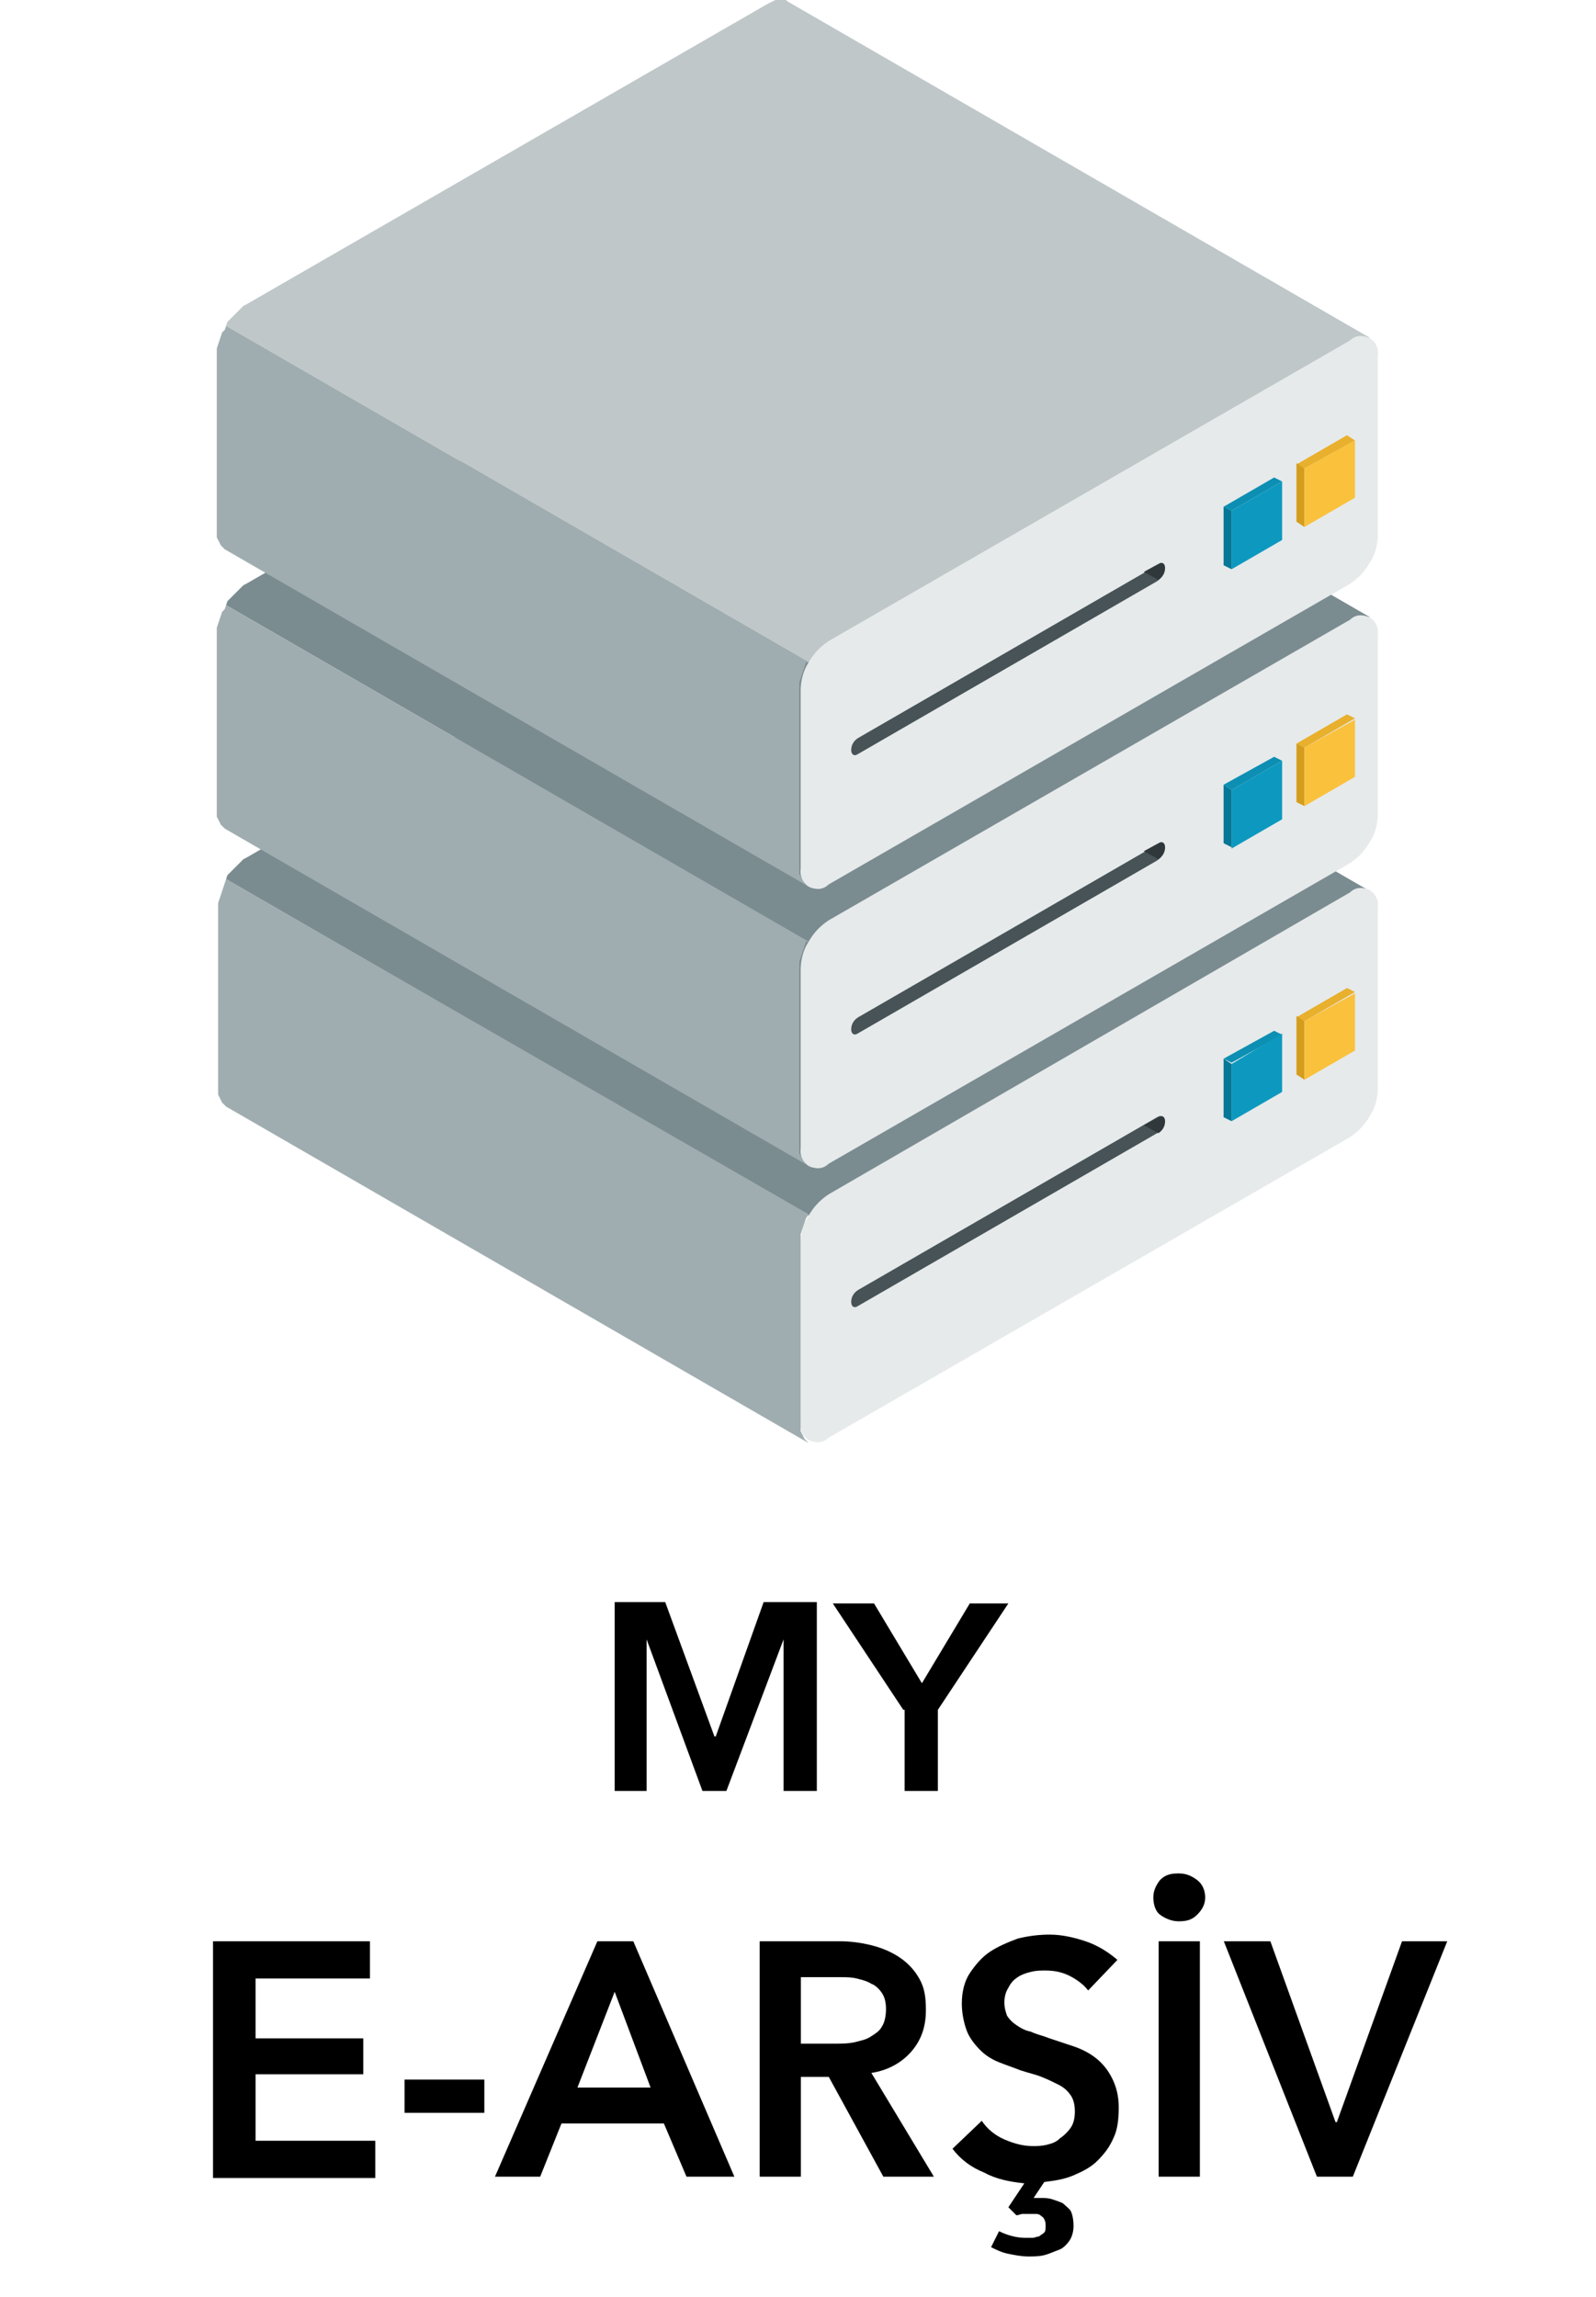 <?xml version="1.0" encoding="utf-8"?>
<!-- Generator: Adobe Illustrator 22.1.0, SVG Export Plug-In . SVG Version: 6.00 Build 0)  -->
<svg version="1.1" id="Layer_1" xmlns="http://www.w3.org/2000/svg" xmlns:xlink="http://www.w3.org/1999/xlink" x="0px" y="0px"
	 viewBox="0 0 120 172.7" style="enable-background:new 0 0 120 172.7;" xml:space="preserve">
<style type="text/css">
	.st0{enable-background:new    ;}
	.st1{fill:#7B8C91;}
	.st2{fill:#E6EAEB;}
	.st3{fill:#E8B02C;}
	.st4{fill:#D49D1E;}
	.st5{fill:#FAC13C;}
	.st6{fill:#475357;}
	.st7{fill:#A0ADB0;}
	.st8{fill:#30383B;}
	.st9{fill:#0D8FB3;}
	.st10{fill:#067796;}
	.st11{fill:#0D99BF;}
	.st12{fill:#BFC7C9;}
</style>
<g id="Group_2698" transform="translate(-639.784 -625.343)">
	<g class="st0">
		<path d="M685.9,745.8h3.9l3.7,10.1h0.1l3.6-10.1h4V760h-2.5v-11.4h0l-4.3,11.4h-1.8l-4.2-11.4h0V760h-2.4V745.8z"/>
		<path d="M707.7,753.9l-5.3-8h3.1l3.6,6l3.6-6h2.9l-5.3,8v6.1h-2.5V753.9z"/>
	</g>
	<g class="st0">
		<path d="M655.9,771.3h11.7v2.8h-8.6v4.5h8.1v2.7h-8.1v5h9v2.8h-12.2V771.3z"/>
		<path d="M676.2,784.2h-6v-2.5h6V784.2z"/>
		<path d="M684.7,771.3h2.7l7.6,17.7h-3.6l-1.7-4h-7.7l-1.6,4H677L684.7,771.3z M688.7,782.3l-2.7-7.2l-2.8,7.2H688.7z"/>
		<path d="M696.8,771.3h6.1c0.8,0,1.6,0.1,2.4,0.3c0.8,0.2,1.5,0.5,2.1,0.9c0.6,0.4,1.1,0.9,1.5,1.6c0.4,0.7,0.5,1.4,0.5,2.4
			c0,1.3-0.4,2.3-1.1,3.1c-0.7,0.8-1.7,1.4-3,1.6l4.7,7.8h-3.8l-4.1-7.5H700v7.5h-3.1V771.3z M702.6,779c0.5,0,0.9,0,1.4-0.1
			c0.4-0.1,0.9-0.2,1.2-0.4s0.7-0.4,0.9-0.8c0.2-0.3,0.3-0.8,0.3-1.3c0-0.5-0.1-0.9-0.3-1.2c-0.2-0.3-0.5-0.6-0.8-0.7
			c-0.3-0.2-0.7-0.3-1.1-0.4c-0.4-0.1-0.8-0.1-1.2-0.1H700v5H702.6z"/>
		<path d="M721.6,775c-0.3-0.4-0.8-0.8-1.4-1.1c-0.6-0.3-1.2-0.4-1.8-0.4c-0.4,0-0.7,0-1.1,0.1c-0.4,0.1-0.7,0.2-1,0.4
			c-0.3,0.2-0.5,0.4-0.7,0.8c-0.2,0.3-0.3,0.7-0.3,1.1c0,0.4,0.1,0.7,0.2,1c0.2,0.3,0.4,0.5,0.7,0.7c0.3,0.2,0.6,0.4,1.1,0.5
			c0.4,0.2,0.9,0.3,1.4,0.5c0.6,0.2,1.2,0.4,1.8,0.6s1.2,0.5,1.7,0.9c0.5,0.4,0.9,0.9,1.2,1.5c0.3,0.6,0.5,1.3,0.5,2.2
			c0,0.9-0.1,1.7-0.4,2.3c-0.3,0.7-0.7,1.2-1.2,1.7c-0.5,0.5-1.1,0.8-1.8,1.1c-0.7,0.3-1.4,0.4-2.2,0.5l-0.8,1.2c0.1,0,0.2,0,0.3,0
			s0.1,0,0.2,0c0.3,0,0.6,0,0.9,0.1c0.3,0.1,0.6,0.2,0.8,0.3c0.2,0.2,0.5,0.4,0.6,0.6s0.2,0.6,0.2,1.1c0,0.4-0.1,0.8-0.3,1.1
			c-0.2,0.3-0.5,0.6-0.8,0.7s-0.7,0.3-1.1,0.4s-0.8,0.1-1.2,0.1c-0.5,0-1-0.1-1.5-0.2c-0.5-0.1-0.9-0.3-1.3-0.5l0.6-1.2
			c0.6,0.3,1.3,0.5,2,0.5c0.1,0,0.3,0,0.5,0c0.2,0,0.3-0.1,0.5-0.1c0.1-0.1,0.3-0.2,0.4-0.3c0.1-0.1,0.1-0.3,0.1-0.5
			c0-0.2,0-0.3-0.1-0.5s-0.2-0.2-0.3-0.3c-0.1-0.1-0.3-0.1-0.4-0.1c-0.2,0-0.3,0-0.4,0c-0.1,0-0.3,0-0.5,0c-0.2,0-0.3,0.1-0.5,0.1
			l-0.6-0.6l1.2-1.8c-1-0.1-2.1-0.3-3-0.8c-1-0.4-1.8-1-2.4-1.8l2.2-2.1c0.4,0.6,1,1.1,1.7,1.4c0.7,0.3,1.4,0.5,2.1,0.5
			c0.4,0,0.7,0,1.1-0.1c0.4-0.1,0.7-0.2,1-0.5c0.3-0.2,0.6-0.5,0.8-0.8s0.3-0.7,0.3-1.2c0-0.5-0.1-0.9-0.3-1.2
			c-0.2-0.3-0.5-0.6-0.9-0.8c-0.4-0.2-0.8-0.4-1.3-0.6c-0.5-0.2-1-0.3-1.6-0.5c-0.5-0.2-1.1-0.4-1.6-0.6c-0.5-0.2-1-0.5-1.4-0.9
			c-0.4-0.4-0.8-0.9-1-1.4s-0.4-1.3-0.4-2.1c0-0.9,0.2-1.7,0.6-2.3c0.4-0.6,0.9-1.2,1.5-1.6s1.3-0.7,2.1-1c0.8-0.2,1.6-0.3,2.4-0.3
			c0.9,0,1.8,0.2,2.7,0.5s1.7,0.8,2.4,1.4L721.6,775z"/>
		<path d="M726.5,768c0-0.5,0.2-0.9,0.5-1.3c0.4-0.4,0.8-0.5,1.4-0.5c0.6,0,1,0.2,1.4,0.5s0.6,0.8,0.6,1.3s-0.2,0.9-0.6,1.3
			s-0.8,0.5-1.4,0.5c-0.5,0-1-0.2-1.4-0.5S726.5,768.4,726.5,768z M726.9,771.3h3.1V789h-3.1V771.3z"/>
		<path d="M731.8,771.3h3.5l4.9,13.6h0.1l4.9-13.6h3.4l-7.1,17.7h-2.7L731.8,771.3z"/>
	</g>
	<g id="Group_2505" transform="translate(617.444 625.343)">
		<g id="Group_2504" transform="translate(22.34)">
			<path id="Path_5057" class="st1" d="M103,67L59.2,41.7l-0.1-0.1h-0.2h-0.2h-0.2h-0.2l-0.2,0.1l-0.2,0.1l-0.2,0.1L18.5,64.5
				l-0.2,0.1l-0.2,0.2L17.9,65l-0.2,0.2l-0.2,0.2l-0.2,0.2l-0.2,0.2L17,66.1l43.8,25.3l0.2-0.2l0.2-0.2l0.2-0.2l0.2-0.2l0.2-0.2
				l0.2-0.2l0.2-0.2l0.2-0.1l39.2-22.6l0.2-0.1l0.2-0.1l0.2-0.1h0.2h0.2h0.2L103,67L103,67z"/>
			<path id="Path_5058" class="st2" d="M103.6,68.3c0.1-0.7-0.3-1.4-1-1.5c-0.4-0.1-0.8,0-1.1,0.3L62.3,89.8
				c-0.6,0.4-1.1,0.9-1.5,1.6l0,0c-0.4,0.6-0.6,1.4-0.6,2.1v13.4c-0.1,0.7,0.3,1.4,1,1.5c0.4,0.1,0.8,0,1.1-0.3l39.2-22.6
				c0.6-0.4,1.1-0.9,1.5-1.6l0,0c0.4-0.6,0.6-1.4,0.6-2.1V68.3z"/>
			<g id="Group_2501" transform="translate(81.077 74.286)">
				<path id="Path_5059" class="st3" d="M20.8,0.3L20.2,0l-3.8,2.2L17,2.5L20.8,0.3z"/>
				<path id="Path_5060" class="st4" d="M17,2.5l-0.6-0.4v4.4L17,6.9V2.5z"/>
				<path id="Path_5061" class="st5" d="M17,6.9l3.8-2.2V0.4L17,2.5V6.9z"/>
			</g>
			<path id="Path_5062" class="st6" d="M64.5,98.2c-0.3,0.2-0.5,0-0.5-0.3c0-0.4,0.2-0.7,0.5-0.9L87,84c0.3-0.2,0.5,0,0.5,0.3
				c0,0.4-0.2,0.7-0.5,0.9L64.5,98.2z"/>
			<path id="Path_5063" class="st7" d="M60.8,91.3L17,66.1l0,0l-0.1,0.3l-0.1,0.3L16.7,67l-0.1,0.3l-0.1,0.3l-0.1,0.3v0.3v0.3v13.4
				v0.2v0.2l0.1,0.2l0.1,0.2l0.1,0.2l0.1,0.1l0.1,0.1l0.1,0.1l43.8,25.3l-0.1-0.1l-0.1-0.1l-0.1-0.1l-0.1-0.2l-0.1-0.2l-0.1-0.2
				v-0.2v-0.2V93.4v-0.3v-0.3l0.1-0.3l0.1-0.3l0.1-0.3l0.1-0.3L60.8,91.3L60.8,91.3z"/>
			<path id="Path_5064" class="st8" d="M86,84.6l1.1-0.6c0.3-0.2,0.5,0,0.5,0.3c0,0.4-0.2,0.7-0.5,0.9l0,0L86,84.6z"/>
			<path id="Path_5065" class="st9" d="M96.4,77.8l-0.6-0.3L92,79.6l0.6,0.3L96.4,77.8z"/>
			<path id="Path_5066" class="st10" d="M92.6,80L92,79.6V84l0.6,0.3V80z"/>
			<path id="Path_5067" class="st11" d="M92.6,84.3l3.8-2.2v-4.4L92.6,80V84.3z"/>
			<path id="Path_5068" class="st1" d="M103,46.4L59.2,21.1L59.1,21h-0.2h-0.2h-0.2h-0.2l-0.2,0.1l-0.2,0.1l-0.2,0.1L18.5,43.9
				L18.3,44l-0.2,0.2l-0.2,0.2l-0.2,0.2l-0.2,0.2L17.3,45l-0.2,0.2L17,45.5l43.8,25.3l0.2-0.2l0.2-0.2l0.2-0.2l0.2-0.2l0.2-0.2
				l0.2-0.2l0.2-0.2l0.2-0.1l39.2-22.6l0.2-0.1l0.2-0.1l0.2-0.1h0.2h0.2h0.2L103,46.4L103,46.4z"/>
			<path id="Path_5069" class="st2" d="M103.6,47.8c0.1-0.7-0.3-1.4-1-1.5c-0.4-0.1-0.8,0-1.1,0.3L62.3,69.2
				c-0.6,0.4-1.1,0.9-1.5,1.6l0,0c-0.4,0.6-0.6,1.4-0.6,2.1v13.4c-0.1,0.7,0.3,1.4,1,1.5c0.4,0.1,0.8,0,1.1-0.3l39.2-22.6
				c0.6-0.4,1.1-0.9,1.5-1.6l0,0c0.4-0.6,0.6-1.4,0.6-2.1V47.8z"/>
			<g id="Group_2502" transform="translate(81.077 53.71)">
				<path id="Path_5070" class="st3" d="M20.8,0.3L20.2,0l-3.8,2.2L17,2.5L20.8,0.3z"/>
				<path id="Path_5071" class="st4" d="M17,2.5l-0.6-0.3v4.4L17,6.9V2.5z"/>
				<path id="Path_5072" class="st5" d="M17,6.9l3.8-2.2V0.4L17,2.5V6.9z"/>
			</g>
			<path id="Path_5073" class="st6" d="M64.5,77.7c-0.3,0.2-0.5,0-0.5-0.3c0-0.4,0.2-0.7,0.5-0.9l22.5-13c0.3-0.2,0.5,0,0.5,0.3
				c0,0.4-0.2,0.7-0.5,0.9L64.5,77.7z"/>
			<path id="Path_5074" class="st7" d="M60.8,70.8L17,45.5l0,0l-0.1,0.3L16.7,46l-0.1,0.3l-0.1,0.3l-0.1,0.3l-0.1,0.3v0.3v0.3V61
				v0.2v0.2l0.1,0.2l0.1,0.2l0.1,0.2l0.1,0.1l0.1,0.1l0.1,0.1l43.8,25.3l-0.1-0.1l-0.1-0.1l-0.1-0.1l-0.1-0.2l-0.1-0.2l-0.1-0.2
				v-0.2v-0.2V72.9v-0.3v-0.3l0.1-0.3l0.1-0.3l0.1-0.3l0.1-0.3l0.1-0.3L60.8,70.8z"/>
			<path id="Path_5075" class="st8" d="M86,64l1.1-0.6c0.3-0.2,0.5,0,0.5,0.3c0,0.4-0.2,0.7-0.5,0.9l0,0L86,64z"/>
			<path id="Path_5076" class="st9" d="M96.4,57.2l-0.6-0.3L92,59l0.6,0.4L96.4,57.2z"/>
			<path id="Path_5077" class="st10" d="M92.6,59.4L92,59v4.4l0.6,0.3V59.4z"/>
			<path id="Path_5078" class="st11" d="M92.6,63.8l3.8-2.2v-4.4l-3.8,2.2V63.8z"/>
			<path id="Path_5079" class="st12" d="M103,25.4L59.2,0.1L59.1,0h-0.2h-0.2h-0.2h-0.2l-0.2,0.1l-0.2,0.1l-0.2,0.1L18.5,22.9
				L18.3,23l-0.2,0.2l-0.2,0.2l-0.2,0.2l-0.2,0.2L17.3,24l-0.2,0.2L17,24.5l43.8,25.3l0.2-0.2l0.2-0.2l0.2-0.2l0.2-0.2l0.2-0.2
				l0.2-0.2l0.2-0.2l0.2-0.1l39.2-22.6l0.2-0.1l0.2-0.1l0.2-0.1h0.2h0.2h0.2L103,25.4L103,25.4z"/>
			<path id="Path_5080" class="st2" d="M103.6,26.8c0.1-0.7-0.3-1.4-1-1.5c-0.4-0.1-0.8,0-1.1,0.3L62.3,48.2
				c-0.6,0.4-1.1,0.9-1.5,1.6l0,0c-0.4,0.6-0.6,1.4-0.6,2.1v13.4c-0.1,0.7,0.3,1.4,1,1.5c0.4,0.1,0.8,0,1.1-0.3l39.2-22.6
				c0.6-0.4,1.1-0.9,1.5-1.6l0,0c0.4-0.6,0.6-1.4,0.6-2.1V26.8z"/>
			<g id="Group_2503" transform="translate(81.077 32.722)">
				<path id="Path_5081" class="st3" d="M20.8,0.4L20.2,0l-3.8,2.2L17,2.5L20.8,0.4z"/>
				<path id="Path_5082" class="st4" d="M17,2.5l-0.6-0.4v4.4L17,6.9V2.5z"/>
				<path id="Path_5083" class="st5" d="M17,6.9l3.8-2.2V0.4L17,2.5V6.9z"/>
			</g>
			<path id="Path_5084" class="st6" d="M64.5,56.7c-0.3,0.2-0.5,0-0.5-0.3c0-0.4,0.2-0.7,0.5-0.9l22.5-13c0.3-0.2,0.5,0,0.5,0.3
				c0,0.4-0.2,0.7-0.5,0.9L64.5,56.7z"/>
			<path id="Path_5085" class="st7" d="M60.8,49.8L17,24.5l0,0l-0.1,0.3L16.7,25l-0.1,0.3l-0.1,0.3l-0.1,0.3l-0.1,0.3v0.3v0.3V40
				v0.2v0.2l0.1,0.2l0.1,0.2l0.1,0.2l0.1,0.1l0.1,0.1l0.1,0.1l43.8,25.3l-0.1-0.1l-0.1-0.1l-0.1-0.1l-0.1-0.2l-0.1-0.2l-0.1-0.2
				v-0.2v-0.2V51.9v-0.3v-0.3l0.1-0.3l0.1-0.3l0.1-0.3l0.1-0.3l0.1-0.3L60.8,49.8z"/>
			<path id="Path_5086" class="st8" d="M86,43l1.1-0.6c0.3-0.2,0.5,0,0.5,0.3c0,0.4-0.2,0.7-0.5,0.9l0,0L86,43z"/>
			<path id="Path_5087" class="st9" d="M96.4,36.2l-0.6-0.3L92,38.1l0.6,0.3L96.4,36.2z"/>
			<path id="Path_5088" class="st10" d="M92.6,38.4L92,38.1v4.4l0.6,0.3V38.4z"/>
			<path id="Path_5089" class="st11" d="M92.6,42.8l3.8-2.2v-4.4l-3.8,2.2V42.8z"/>
		</g>
	</g>
</g>
</svg>
